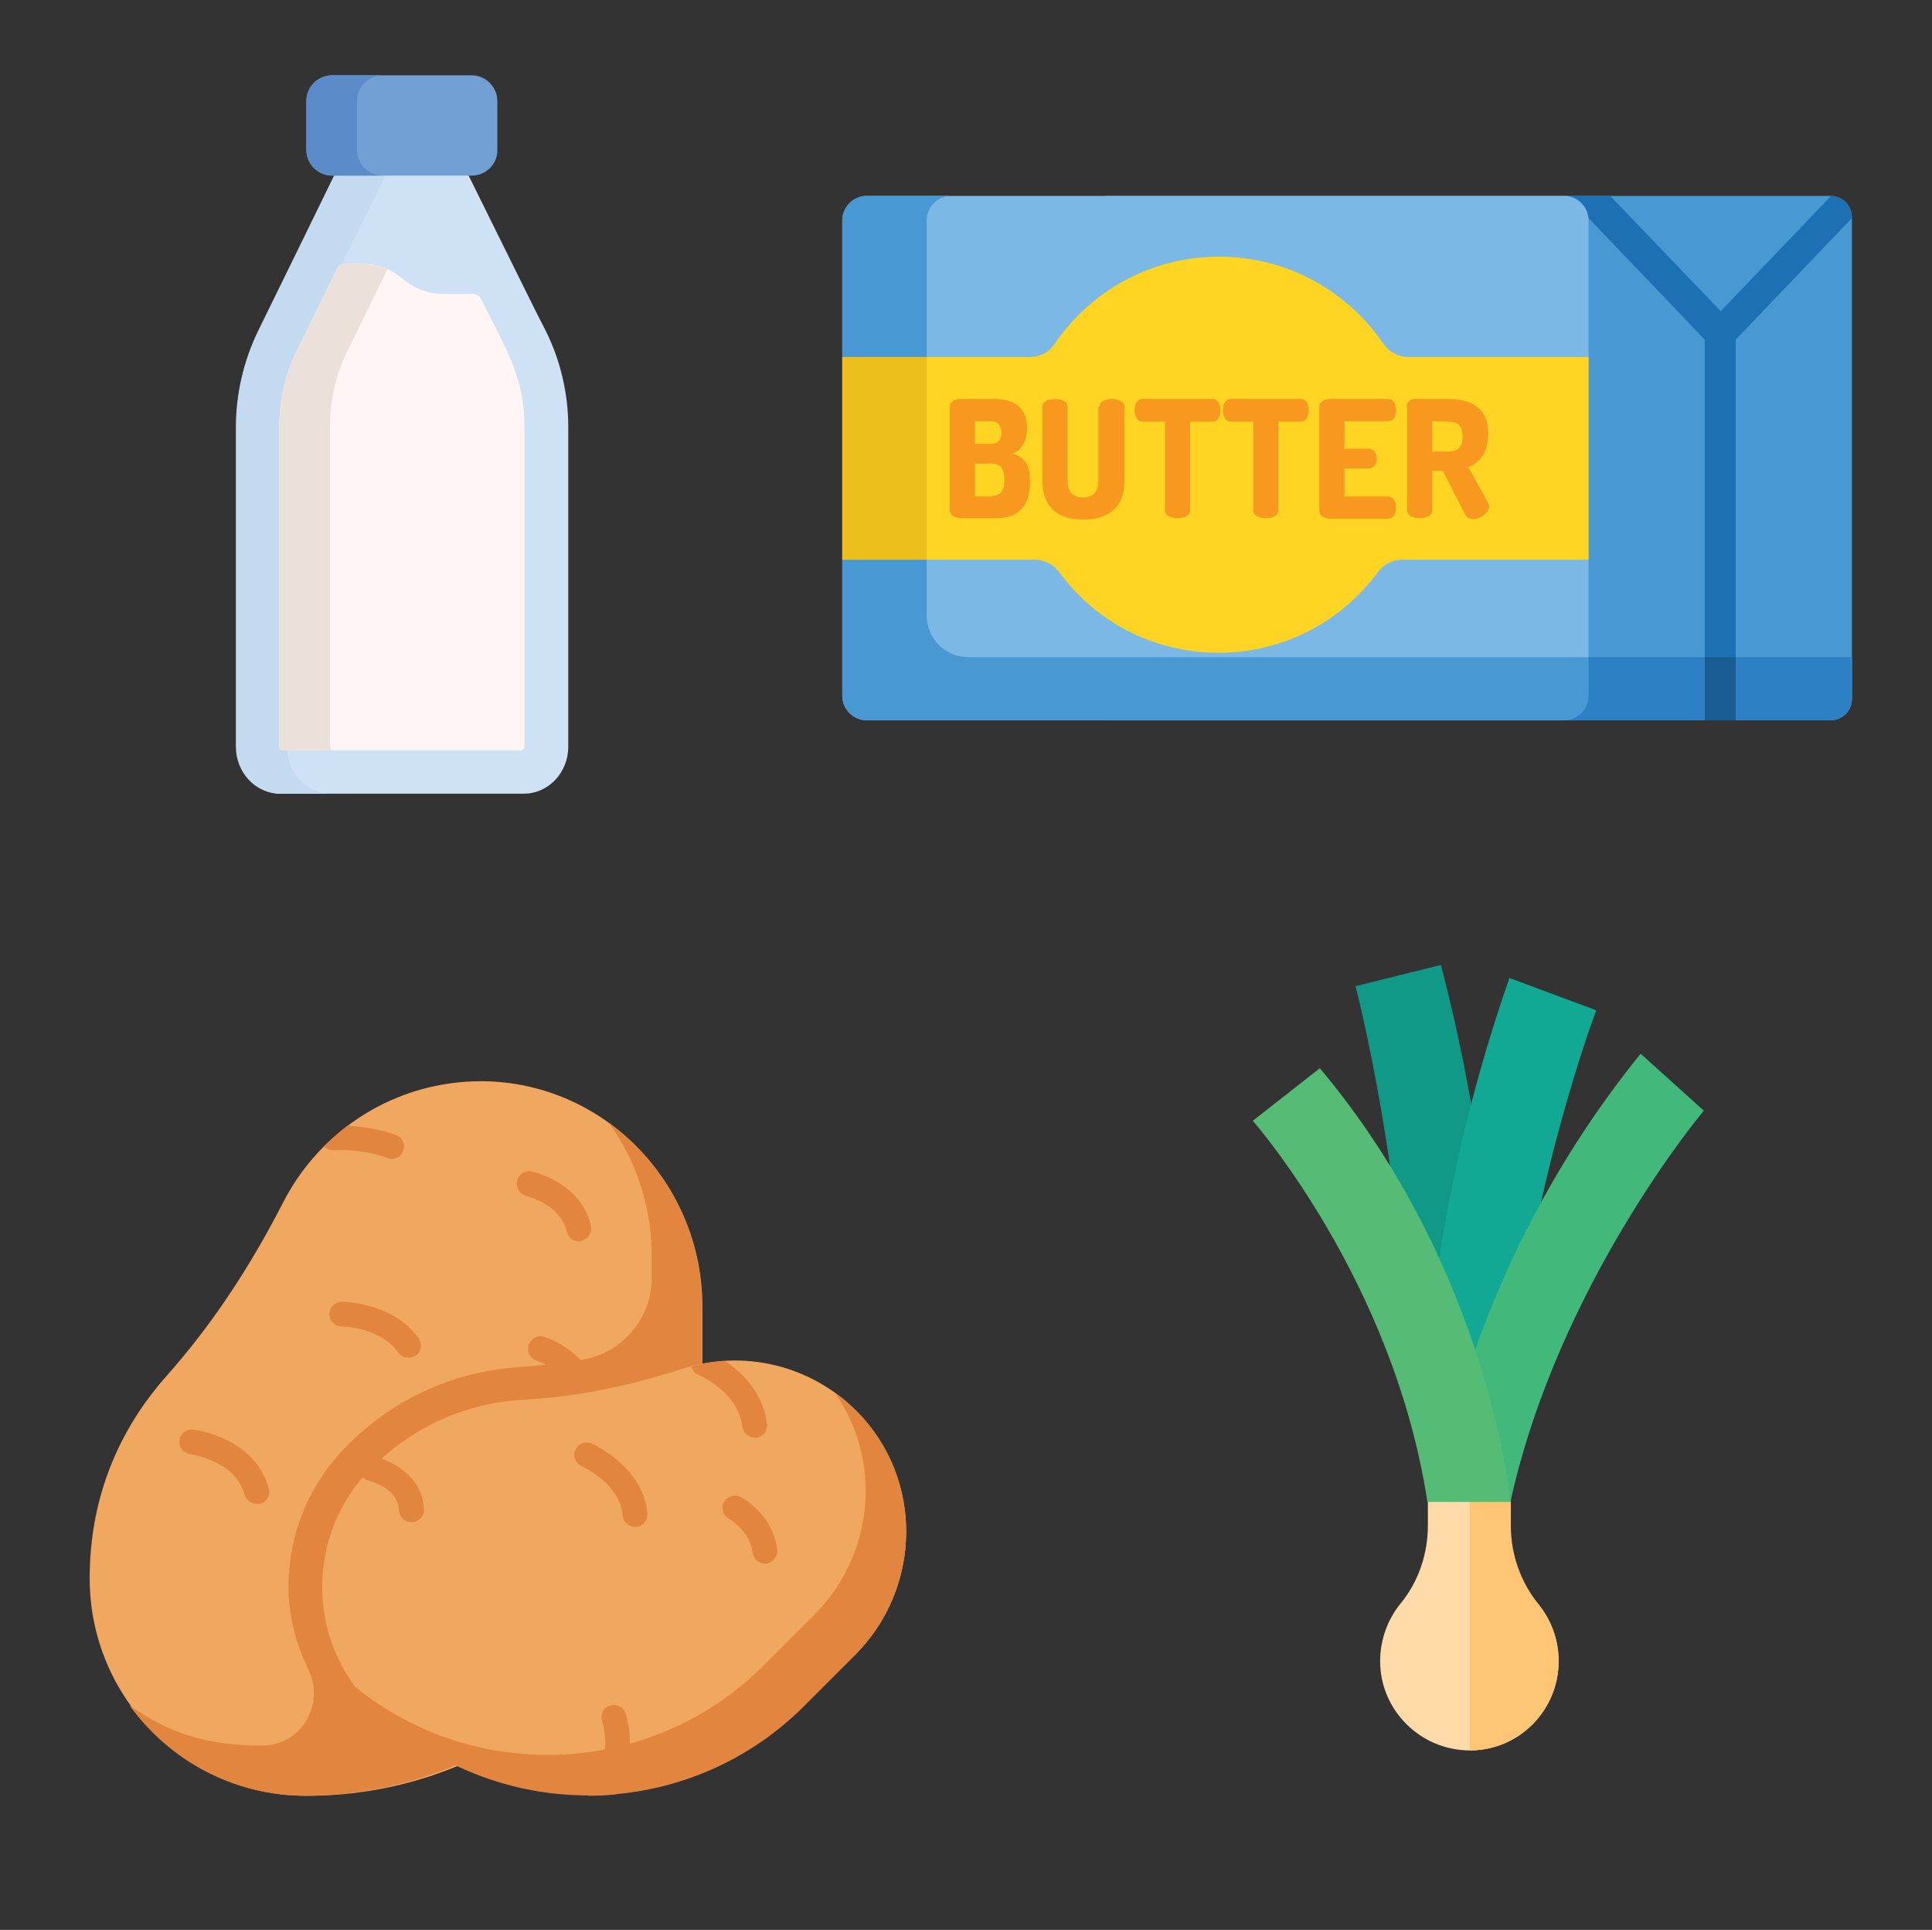 <?xml version="1.0" encoding="utf-8"?>
<!-- Generator: Adobe Illustrator 24.1.3, SVG Export Plug-In . SVG Version: 6.00 Build 0)  -->
<svg version="1.1" id="Layer_1" xmlns="http://www.w3.org/2000/svg" xmlns:xlink="http://www.w3.org/1999/xlink" x="0px" y="0px"
	 viewBox="0 0 400.5 400" style="enable-background:new 0 0 400.5 400;" xml:space="preserve">
<rect x="0" y="0" width="400.5" height="400" fill="#333333" stroke="none"/>
<style type="text/css">
	.st0{fill:#CFE1F4;}
	.st1{fill:#C3DAF1;}
	.st2{fill:#FEF5F4;}
	.st3{fill:#72A0D5;}
	.st4{fill:#5B8CC9;}
	.st5{fill:#EBE0DA;}
	.st6{fill:#4899D3;}
	.st7{fill:#7CB8E5;}
	.st8{fill:#2C80C3;}
	.st9{fill:#FFD423;}
	.st10{fill:#F8981E;}
	.st11{fill:#EDBF1C;}
	.st12{fill:#1D70B1;}
	.st13{fill:#195D92;}
	.st14{fill:#F0A760;}
	.st15{fill:#E2853E;}
	.st16{fill:#FFDBAA;}
	.st17{fill:#FEC574;}
	.st18{fill:#119988;}
	.st19{fill:#11A993;}
	.st20{fill:#42B97B;}
	.st21{fill:#55BC76;}
</style>
<path class="st0" d="M97,36.1H69.5c-9.7,19.7-12,24.4-16,32.7c-3,6.1-4.5,12.8-4.5,19.7v66.3c0,5.4,4.1,9.7,9.2,9.7h50.4
	c5.1,0,9.2-4.4,9.2-9.7V88.5c0-6.9-1.6-13.7-4.6-19.8C111,64.5,108.9,60.1,97,36.1L97,36.1z"/>
<path class="st1" d="M68.6,164.5H58.1c-5.1,0-9.2-4.4-9.2-9.7V88.5c0-6.8,1.6-13.6,4.5-19.7c4.1-8.3,6.4-13,16-32.7H80
	c-9.7,19.7-12,24.4-16,32.7c-3,6.1-4.5,12.8-4.5,19.7v66.3C59.5,160.2,63.6,164.5,68.6,164.5z"/>
<path class="st2" d="M108.7,88.5v66.3c0,0.4-0.4,0.7-0.8,0.7H58.7c-0.4,0-0.8-0.3-0.8-0.7V88.5c0-5.5,1.2-10.9,3.6-15.7l8.3-17
	c0.3-0.7,1-1.1,1.7-1.1c4.5-0.1,8.2-0.2,11.9,3.1c2.2,1.9,5.1,3.1,8.2,3.1h6.3c0.7,0,1.4,0.4,1.7,1.1
	C105.4,73.2,108.7,78.6,108.7,88.5L108.7,88.5z"/>
<path class="st3" d="M97.8,36.4H68.9c-3,0-5.4-2.4-5.4-5.4V21c0-3,2.4-5.4,5.4-5.4h28.8c3,0,5.4,2.4,5.4,5.4v10
	C103.2,34,100.7,36.4,97.8,36.4z"/>
<path class="st4" d="M79.4,36.4H68.9c-3,0-5.4-2.4-5.4-5.4V21c0-3,2.4-5.4,5.4-5.4h10.5c-3,0-5.4,2.4-5.4,5.4v10
	C74,34,76.4,36.4,79.4,36.4L79.4,36.4z"/>
<path class="st5" d="M108.7,88.5v66.3c0,0.4-0.4,0.7-0.8,0.7H58.7c-0.4,0-0.8-0.3-0.8-0.7V88.5c0-5.5,1.2-10.9,3.6-15.7l8.3-17
	c0.3-0.7,1-1.1,1.7-1.1c3.2,0,6.1-0.1,8.8,1.1c1.1,0.5,2.1,1.1,3.2,2c2.2,1.9,5.1,3.1,8.2,3.1h6.3c0.7,0,1.4,0.4,1.7,1.1
	C105.4,73.2,108.7,78.6,108.7,88.5L108.7,88.5z"/>
<path class="st2" d="M108.7,88.5v66.3c0,0.4-0.4,0.7-0.8,0.7H69.2c-0.4,0-0.8-0.3-0.8-0.7V88.5c0-5.5,1.2-10.9,3.6-15.7l8.3-17
	c0,0,0,0,0,0c1.1,0.5,2.1,1.1,3.2,2c2.2,1.9,5.1,3.1,8.2,3.1h6.3c0.7,0,1.4,0.4,1.7,1.1C105.4,73.2,108.7,78.6,108.7,88.5
	L108.7,88.5z"/>
<path class="st6" d="M383.9,45v99.8c0,2.4-2,4.4-4.4,4.4H229.1V40.6h150.3c1.2,0,2.3,0.5,3.1,1.3C383.4,42.7,383.9,43.8,383.9,45z"
	/>
<path class="st7" d="M329.3,45.7v98.5c0,2.8-2.3,5.1-5.1,5.1H179.7c-2.8,0-5.1-2.3-5.1-5.1V45.7c0-2.8,2.3-5.1,5.1-5.1h144.5
	C327,40.6,329.3,42.9,329.3,45.7z"/>
<path class="st6" d="M383.9,136.2v8.7c0,2.4-2,4.4-4.4,4.4H179.7c-2.8,0-5.1-2.3-5.1-5.1V45.7c0-2.8,2.3-5.1,5.1-5.1h17.5
	c-2.8,0-5.1,2.3-5.1,5.1v81.9c0,4.7,3.8,8.6,8.6,8.6L383.9,136.2L383.9,136.2z"/>
<path class="st8" d="M329.3,136.2v8c0,2.8-2.3,5.1-5.1,5.1h55.3c2.4,0,4.4-2,4.4-4.4v-8.7H329.3z"/>
<path class="st9" d="M329.3,74v42h-38.5c-2,0-3.9,0.9-5.1,2.5c-7.5,10.2-19.5,16.8-33.1,16.8c-13.6,0-25.7-6.6-33.1-16.8
	c-1.2-1.6-3.1-2.5-5.1-2.5h-39.7V74h38.7c2.1,0,4.1-1,5.2-2.7c7.4-10.9,19.9-18.1,34.1-18.1c14.2,0,26.7,7.2,34.1,18.1
	c1.2,1.7,3.1,2.7,5.2,2.7H329.3z"/>
<g>
	<path class="st10" d="M196.9,84.3c0-1.1,1.1-1.6,2.3-1.6h6.9c3.4,0,6.8,1.2,6.8,6c0,2.7-1.1,4.5-2.9,5.3c2.1,0.8,3.5,2,3.5,5.4v0.7
		c0,5.3-3,7.3-6.8,7.3h-7.5c-1.4,0-2.3-0.7-2.3-1.6C196.9,105.8,196.9,84.3,196.9,84.3z M202.1,92h3.6c1.3,0,1.9-1.2,1.9-2.3
		c0-1.2-0.6-2.4-1.9-2.4h-3.6C202.1,87.3,202.1,92,202.1,92z M205.5,102.8c1.7,0,2.7-0.9,2.7-3.1v-0.5c0-2.3-1-3.1-2.7-3.1h-3.4v6.8
		H205.5L205.5,102.8z"/>
	<path class="st10" d="M227.9,84.3c0-1.1,1.3-1.6,2.6-1.6c1.3,0,2.6,0.5,2.6,1.6v15.4c0,5.8-3.8,8-8.5,8c-4.8,0-8.5-2.2-8.5-8V84.3
		c0-1.1,1.3-1.6,2.6-1.6c1.3,0,2.6,0.5,2.6,1.6v15.4c0,2.3,1.2,3.4,3.2,3.4c2,0,3.2-1.1,3.2-3.4V84.3L227.9,84.3L227.9,84.3z"/>
	<path class="st10" d="M251.4,82.7c1.1,0,1.6,1.2,1.6,2.3c0,1.3-0.6,2.4-1.6,2.4h-4.7v18.4c0,1.1-1.3,1.6-2.6,1.6
		c-1.3,0-2.6-0.5-2.6-1.6V87.4h-4.7c-1,0-1.6-1.1-1.6-2.4c0-1.1,0.5-2.3,1.6-2.3H251.4L251.4,82.7z"/>
	<path class="st10" d="M269.7,82.7c1.1,0,1.6,1.2,1.6,2.3c0,1.3-0.6,2.4-1.6,2.4H265v18.4c0,1.1-1.3,1.6-2.6,1.6
		c-1.3,0-2.6-0.5-2.6-1.6V87.4h-4.7c-1,0-1.6-1.1-1.6-2.4c0-1.1,0.5-2.3,1.6-2.3H269.7L269.7,82.7z"/>
	<path class="st10" d="M278.7,93h5.1c1,0,1.6,1,1.6,2.1c0,0.9-0.5,2-1.6,2h-5.1v5.8h9.1c1,0,1.6,1.1,1.6,2.3c0,1.1-0.5,2.3-1.6,2.3
		h-12c-1.1,0-2.3-0.5-2.3-1.6V84.3c0-1.1,1.1-1.6,2.3-1.6h12c1.1,0,1.6,1.2,1.6,2.3c0,1.3-0.6,2.3-1.6,2.3h-9.1V93L278.7,93z"/>
	<path class="st10" d="M291.6,84.3c0-0.8,0.6-1.6,1.6-1.6h7c4.6,0,8.3,1.7,8.3,7.2c0,3.8-1.7,6-4.1,6.9l4.1,7.5
		c0.1,0.2,0.2,0.4,0.2,0.6c0,1.3-1.8,2.7-3.3,2.7c-0.7,0-1.3-0.3-1.7-1l-4.6-9h-2.2v8.2c0,1.1-1.3,1.6-2.6,1.6s-2.6-0.5-2.6-1.6
		V84.3L291.6,84.3L291.6,84.3z M296.9,87.3v6.3h3.3c1.9,0,3-0.8,3-3.1c0-2.4-1.1-3.1-3-3.1L296.9,87.3L296.9,87.3z"/>
</g>
<rect x="174.6" y="74" class="st11" width="17.5" height="42"/>
<path class="st12" d="M383.9,45v0.2l-24.1,25.2v78.8h-6.4V70.4l-24.1-25.2c-0.2-2.4-2.1-4.3-4.4-4.6l0,0h8.9l22.9,23.9l22.9-23.9
	c1.2,0,2.3,0.5,3.1,1.3C383.4,42.7,383.9,43.8,383.9,45z"/>
<rect x="353.4" y="136.2" class="st13" width="6.4" height="13.1"/>
<path class="st14" d="M100,224.1c-18-0.1-33.6,10.1-41.3,25.1c-6.6,12.9-14.5,25.1-24.1,35.9c-8.1,9.1-15.7,22.5-16,40.9
	c0,0.4,0,0.8,0,1.2c0,24.8,20.1,45,45,45c0,0,0.1,0,0.1,0c0.3,0,0.7,0,1,0c44.8-0.6,80.9-37.1,80.9-82.1v-19.5
	C145.5,245.3,125.3,224.3,100,224.1z"/>
<path class="st15" d="M145.5,290.1v-19.5c0-15.5-7.6-29.4-19.3-37.9v0c5.6,7.7,8.9,17.3,8.9,27.5v4.7c0,8.3-6,15.4-14.2,16.9
	c-4.3,0.7-8.5,1.2-12.6,1.5c-13.5,0.8-25.8,6.1-35.5,15.5c-0.3,0.2-0.5,0.5-0.8,0.8c-7.9,7.9-12.2,18.3-12.2,29.4
	c0,6.5,1.9,12.4,4.2,17.2c3.4,7.2-1.7,15.6-9.6,15.6c-0.1,0-0.1,0-0.2,0c-12.2,0-20-3.1-27.4-8.4c8.2,11.4,21.5,18.8,36.5,18.8
	C108.2,372,145.5,335,145.5,290.1z"/>
<path class="st15" d="M121.7,291.1c-1.1,0-2.1-0.7-2.4-1.7c-0.1-0.2-2-5.3-8.1-7.4c-1.3-0.5-2.1-1.9-1.6-3.3
	c0.5-1.3,1.9-2.1,3.3-1.6c8.5,3,11.1,10.2,11.2,10.5c0.5,1.3-0.2,2.8-1.6,3.3C122.3,291,122,291.1,121.7,291.1z"/>
<path class="st14" d="M177.7,292.6c-9.8-9.9-23.9-12.9-36.2-8.9c-10.6,3.4-21.6,5.8-32.8,6.4c-9.4,0.5-20.8,3.7-31.1,13.6
	c-0.2,0.2-0.4,0.4-0.7,0.6C63.4,318,63.4,340,77,353.5c0,0,0.1,0.1,0.1,0.1c0.2,0.2,0.4,0.4,0.6,0.5c24.8,24.1,64.5,23.9,89-0.6
	l10.6-10.6C191.1,329.1,191.5,306.6,177.7,292.6z"/>
<g>
	<path class="st15" d="M177.7,292.6c-1.5-1.5-3.1-2.9-4.7-4c9.9,13.9,8.3,33.5-4.1,46l-10.6,10.6c-23.1,23.1-59.7,24.6-84.6,4.5
		c1,1.6,3.8,4.3,4,4.5c24.8,24.1,64.5,23.9,89-0.6l10.6-10.6C191.1,329.1,191.5,306.6,177.7,292.6z"/>
	<path class="st15" d="M69.3,238.4c0.1,0,5.6-0.4,11,1.6c0.3,0.1,0.6,0.2,0.9,0.2c1.1,0,2.1-0.7,2.4-1.7c0.5-1.3-0.2-2.8-1.6-3.3
		c-3.7-1.3-7.3-1.7-9.9-1.9c-1.8,1.3-3.4,2.8-5,4.3C67.7,238.1,68.4,238.4,69.3,238.4z"/>
	<path class="st15" d="M84.6,281.4c-0.8,0-1.6-0.4-2.1-1.1c-3.6-5.2-11.6-5.4-11.7-5.4c-1.4,0-2.6-1.2-2.5-2.6
		c0-1.4,1.2-2.5,2.6-2.5h0c0.4,0,10.7,0.2,15.9,7.6c0.8,1.2,0.5,2.8-0.6,3.6C85.6,281.3,85.1,281.4,84.6,281.4z"/>
	<path class="st15" d="M120,257.3c-1.2,0-2.2-0.8-2.5-2c-1.4-5.8-8.1-7.3-8.3-7.4c-1.4-0.3-2.3-1.7-2-3.1c0.3-1.4,1.6-2.3,3-2
		c0.4,0.1,10.1,2.2,12.3,11.2c0.3,1.4-0.5,2.8-1.9,3.1C120.4,257.3,120.2,257.3,120,257.3z"/>
	<path class="st15" d="M53.2,311.7c-1.1,0-2.2-0.8-2.5-1.9c-1.9-7.1-11.2-8.4-11.3-8.4c-1.4-0.2-2.4-1.5-2.2-2.9
		c0.2-1.4,1.5-2.4,2.9-2.2c0.5,0.1,12.8,1.7,15.6,12.2c0.4,1.4-0.4,2.8-1.8,3.2C53.7,311.7,53.5,311.7,53.2,311.7z"/>
	<path class="st15" d="M150.3,282.1c-2.3,0.1-4.7,0.5-7,1.1c0.2,0.8,0.7,1.4,1.5,1.8c0.1,0,8.2,3.4,9.1,10.7
		c0.2,1.3,1.3,2.3,2.6,2.3c0.1,0,0.2,0,0.3,0c1.4-0.2,2.4-1.5,2.2-2.9C158.2,288.5,153.6,284.3,150.3,282.1z"/>
	<path class="st15" d="M131.7,316.5c-1.3,0-2.5-1-2.6-2.4c-0.6-6.6-8.4-10.2-8.5-10.2c-1.3-0.6-1.9-2.1-1.3-3.4s2.1-1.9,3.4-1.3
		c0.4,0.2,10.7,4.9,11.5,14.5c0.1,1.4-0.9,2.7-2.4,2.8C131.9,316.5,131.8,316.5,131.7,316.5z"/>
	<path class="st15" d="M158.6,324.1c-1.3,0-2.4-1-2.6-2.3c-0.5-4.5-4.8-7-4.9-7c-1.2-0.7-1.7-2.3-1-3.5c0.7-1.2,2.2-1.7,3.5-1
		c0.3,0.1,6.7,3.7,7.5,10.9c0.2,1.4-0.9,2.7-2.3,2.9C158.8,324.1,158.7,324.1,158.6,324.1z"/>
	<path class="st15" d="M85.3,315.5c-1.4,0-2.5-1.1-2.6-2.5c-0.2-4.8-6.2-6-6.2-6.1c-1.4-0.3-2.3-1.6-2-3c0.3-1.4,1.6-2.3,3-2
		c3.4,0.7,10,3.8,10.4,10.9c0.1,1.4-1,2.6-2.4,2.7C85.3,315.5,85.3,315.5,85.3,315.5z"/>
	<path class="st15" d="M129.7,355.2c-0.4-1.4-1.8-2.1-3.2-1.7c-1.4,0.4-2.1,1.8-1.7,3.2c2.3,7.6-2.1,13.2-2.3,13.5
		c-0.5,0.6-0.6,1.3-0.5,2c1.9,0,3.7-0.1,5.6-0.3C129.2,369.1,132,362.9,129.7,355.2z"/>
</g>
<path class="st16" d="M323.1,344.3c0,10.1-8.1,18.4-18.2,18.5c-0.1,0-0.2,0-0.2,0c-10.2,0-18.6-8.3-18.6-18.5
	c0-4.5,1.6-8.7,4.2-11.9c3.8-4.6,5.7-10.4,5.7-16.3v-16.2h17.1v16.4c0,6,2.1,11.8,5.9,16.4C321.6,335.9,323.1,339.9,323.1,344.3z"/>
<path class="st17" d="M323.1,344.3c0,10.1-8.1,18.4-18.2,18.5c-0.1,0-0.2,0-0.2,0v-62.9h8.5v16.4c0,6,2.1,11.8,5.9,16.4
	C321.6,335.9,323.1,339.9,323.1,344.3z"/>
<path class="st18" d="M309.5,296.3c0,0,3.7-41-10.8-96.3l-17.7,4.4c0,0,10.6,40.4,11.2,86.8L309.5,296.3z"/>
<path class="st19" d="M295.4,294.9c0,0-0.8-39.8,17.5-92.2l18,6.7c0,0-14.1,36.9-18.1,81.7L295.4,294.9z"/>
<path class="st20" d="M298.5,307.2c0,0,6.1-45,41.6-88.8l13.1,11.8c0,0-30.1,35.7-40.1,81.1L298.5,307.2z"/>
<path class="st21" d="M313.1,311.3c0,0-4.3-48-39.5-89.9l-13.9,10.9c0,0,29.2,33.1,36.2,79H313.1z"/>
</svg>
